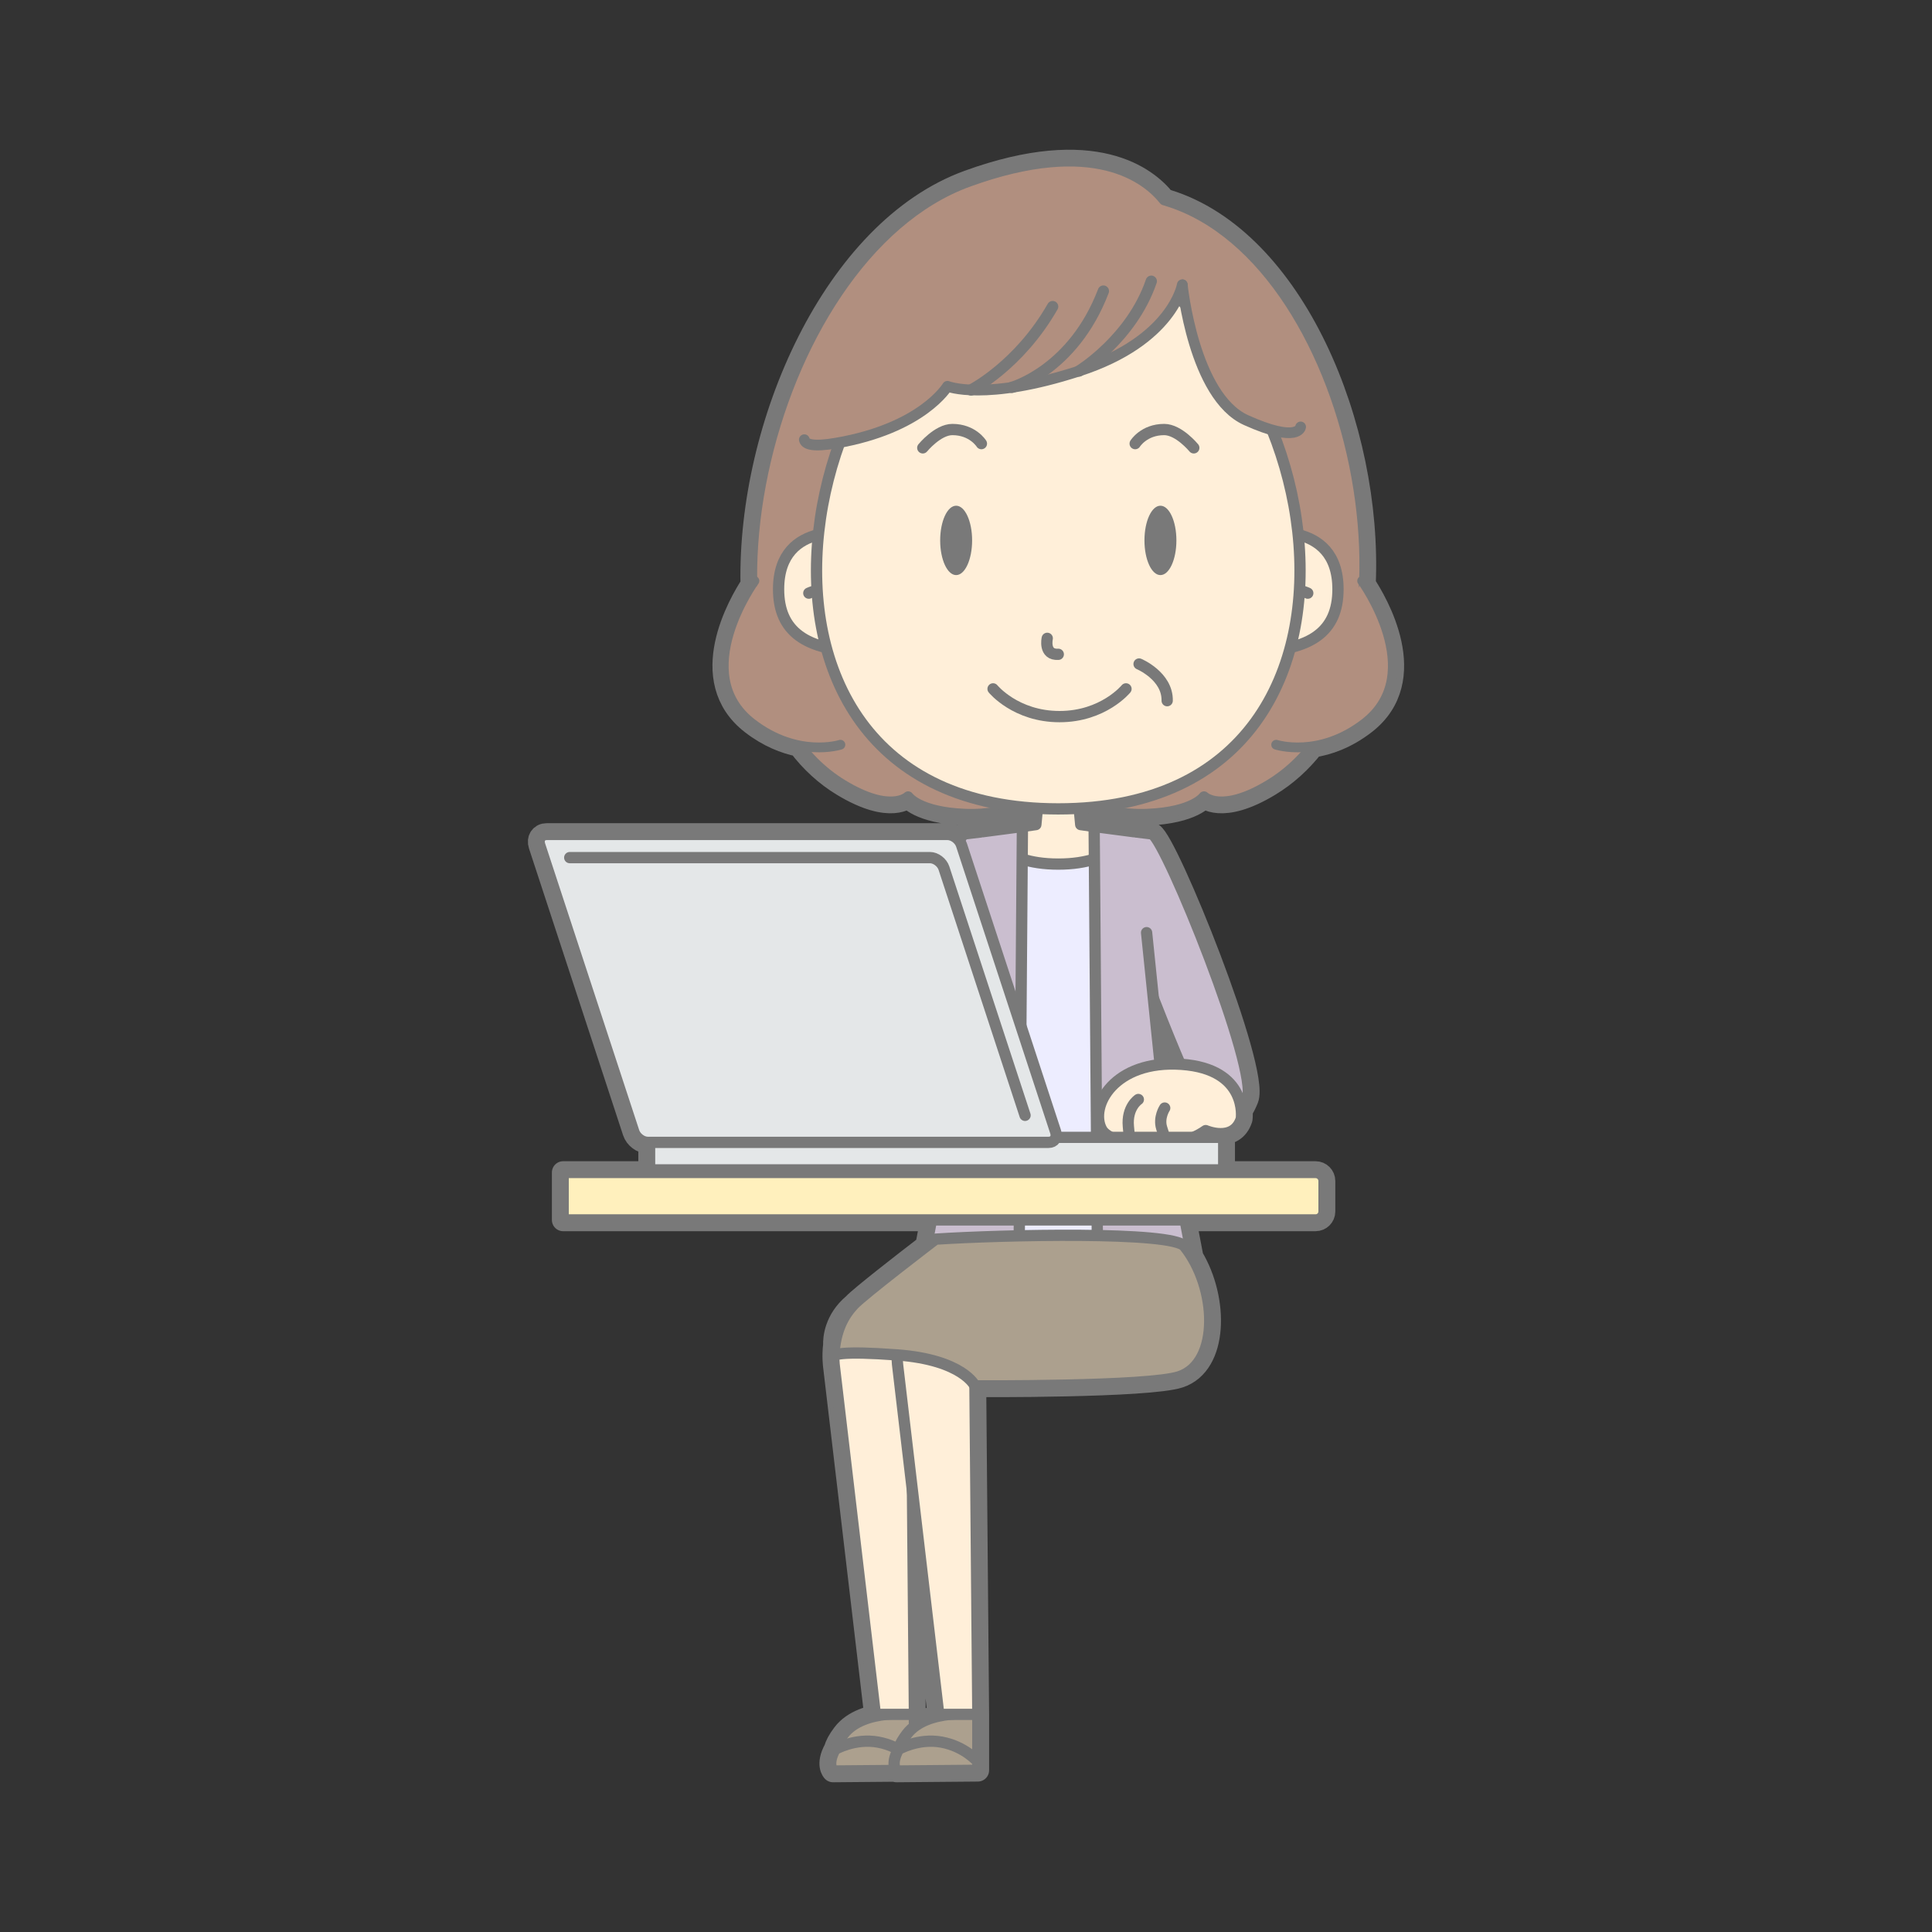 <svg:svg xmlns:svg="http://www.w3.org/2000/svg" height="685.577" version="1.1" viewBox="-187.329 -52.19 685.577 685.577" width="685.577" x="0" y="0">
  <svg:rect x="-187.329" y="-52.19" width="685.577" height="685.577" fill="#333333" stroke="none"/>
  <svg:g id="Layer_1">
    <svg:g>
      <svg:path d="M231.452,325.469 C228.919,325.317 226.559,325.373 224.363,325.603 L221.943,302.082 C224.948,309.734 228.344,318.188 231.452,325.469 M137.157,560.507 L137.157,556.163 L136.461,476.91 L145.799,556.163 L149.607,556.163 C145.414,556.625 140.71,557.805 137.157,560.507 M296.859,155.14 C299.314,99.485 271.645,32.783 226.807,19.023 C226.477,18.921 226.157,18.828 225.829,18.729 C219.741,11.085 201.153,-4.102 156.288,12.192 C108.719,29.469 78.276,98.618 79.439,155.315 C75.248,161.713 59.266,188.938 79.514,204.518 C85.459,209.092 91.26,211.324 96.226,212.321 C100.518,217.971 105.659,222.759 111.733,226.432 C128.823,236.765 134.927,230.569 134.927,230.569 C134.927,230.569 138.589,236.08 155.068,236.769 C162.489,237.078 169.285,235.711 174.521,234.115 C176.564,234.339 178.656,234.512 180.797,234.633 L180.249,240.42 L175.482,241.102 L175.482,241.101 L161.311,242.962 L154.852,243.746 C154.409,243.992 153.768,244.801 152.976,246.061 C151.961,244.796 150.393,243.915 148.898,243.915 L6.702,243.915 C4.635,243.915 3.509,245.59 4.188,247.657 L37.586,349.44 C38.265,351.507 40.489,353.182 42.556,353.182 L43.209,353.182 C43.195,353.277 43.18,353.371 43.18,353.469 L43.18,360.892 C43.18,362.032 44.103,362.956 45.244,362.956 L146.605,362.956 L146.432,363.873 L12.51,363.873 L12.51,380.708 L143.22,380.708 L141.45,389.984 C134.467,395.349 118.295,407.864 115.593,410.754 C109.088,416.26 108.674,422.819 108.755,425.125 C108.26,429.035 108.727,432.485 108.727,432.485 L123.3,556.163 L127.109,556.163 C121.746,556.754 115.538,558.506 111.987,563.135 C110.261,565.385 109.388,567.166 108.997,568.565 L108.993,568.567 C105.999,573.998 108.28,576.255 108.28,576.255 L130.625,576.062 C130.715,576.188 130.779,576.255 130.779,576.255 L159.656,576.005 L159.656,556.163 L158.633,439.588 L158.633,439.589 C158.633,439.589 220.056,439.978 231.141,436.325 C244.571,431.901 244.732,408.923 235.722,393.945 L233.195,380.708 L279.51,380.708 C281.167,380.708 282.51,379.365 282.51,377.708 L282.51,366.873 C282.51,365.216 281.167,363.873 279.51,363.873 L229.983,363.873 L229.809,362.956 L244.84,362.956 C245.98,362.956 246.904,362.032 246.904,360.892 L246.904,353.469 C246.904,352.327 245.98,351.403 244.84,351.403 L236.228,351.403 C237.766,350.735 239.212,349.945 240.516,349.008 C240.516,349.008 250.389,353.308 253.153,344.8 C253.153,344.8 253.317,343.656 253.173,341.927 C253.906,340.787 254.611,339.409 255.279,337.762 C259.467,327.436 226.831,246.671 221.563,243.746 L215.086,242.96 L200.932,241.101 L196.167,240.42 L195.619,234.633 C197.352,234.535 199.059,234.408 200.728,234.242 C205.905,235.783 212.543,237.07 219.768,236.769 C236.247,236.08 239.909,230.569 239.909,230.569 C239.909,230.569 246.013,236.765 263.102,226.432 C269.088,222.813 274.213,218.127 278.544,212.616 C283.85,211.801 290.288,209.607 296.901,204.518 C317.34,188.791 300.861,161.198 296.859,155.14" fill="#797979" />
      <svg:path d="M231.452,325.469 C228.919,325.317 226.559,325.373 224.363,325.603 L221.943,302.082 C224.948,309.734 228.344,318.188 231.452,325.469 z M137.157,560.507 L137.157,556.163 L136.461,476.91 L145.799,556.163 L149.607,556.163 C145.414,556.625 140.71,557.805 137.157,560.507 z M296.859,155.14 C299.314,99.485 271.645,32.783 226.807,19.023 C226.477,18.921 226.157,18.828 225.829,18.729 C219.741,11.085 201.153,-4.102 156.288,12.192 C108.719,29.469 78.276,98.618 79.439,155.315 C75.248,161.713 59.266,188.938 79.514,204.518 C85.459,209.092 91.26,211.324 96.226,212.321 C100.518,217.971 105.659,222.759 111.733,226.432 C128.823,236.765 134.927,230.569 134.927,230.569 C134.927,230.569 138.589,236.08 155.068,236.769 C162.489,237.078 169.285,235.711 174.521,234.115 C176.564,234.339 178.656,234.512 180.797,234.633 L180.249,240.42 L175.482,241.102 L175.482,241.101 L161.311,242.962 L154.852,243.746 C154.409,243.992 153.768,244.801 152.976,246.061 C151.961,244.796 150.393,243.915 148.898,243.915 L6.702,243.915 C4.635,243.915 3.509,245.59 4.188,247.657 L37.586,349.44 C38.265,351.507 40.489,353.182 42.556,353.182 L43.209,353.182 C43.195,353.277 43.18,353.371 43.18,353.469 L43.18,360.892 C43.18,362.032 44.103,362.956 45.244,362.956 L146.605,362.956 L146.432,363.873 L12.51,363.873 L12.51,380.708 L143.22,380.708 L141.45,389.984 C134.467,395.349 118.295,407.864 115.593,410.754 C109.088,416.26 108.674,422.819 108.755,425.125 C108.26,429.035 108.727,432.485 108.727,432.485 L123.3,556.163 L127.109,556.163 C121.746,556.754 115.538,558.506 111.987,563.135 C110.261,565.385 109.388,567.166 108.997,568.565 L108.993,568.567 C105.999,573.998 108.28,576.255 108.28,576.255 L130.625,576.062 C130.715,576.188 130.779,576.255 130.779,576.255 L159.656,576.005 L159.656,556.163 L158.633,439.588 L158.633,439.589 C158.633,439.589 220.056,439.978 231.141,436.325 C244.571,431.901 244.732,408.923 235.722,393.945 L233.195,380.708 L279.51,380.708 C281.167,380.708 282.51,379.365 282.51,377.708 L282.51,366.873 C282.51,365.216 281.167,363.873 279.51,363.873 L229.983,363.873 L229.809,362.956 L244.84,362.956 C245.98,362.956 246.904,362.032 246.904,360.892 L246.904,353.469 C246.904,352.327 245.98,351.403 244.84,351.403 L236.228,351.403 C237.766,350.735 239.212,349.945 240.516,349.008 C240.516,349.008 250.389,353.308 253.153,344.8 C253.153,344.8 253.317,343.656 253.173,341.927 C253.906,340.787 254.611,339.409 255.279,337.762 C259.467,327.436 226.831,246.671 221.563,243.746 L215.086,242.96 L200.932,241.101 L196.167,240.42 L195.619,234.633 C197.352,234.535 199.059,234.408 200.728,234.242 C205.905,235.783 212.543,237.07 219.768,236.769 C236.247,236.08 239.909,230.569 239.909,230.569 C239.909,230.569 246.013,236.765 263.102,226.432 C269.088,222.813 274.213,218.127 278.544,212.616 C283.85,211.801 290.288,209.607 296.901,204.518 C317.34,188.791 300.861,161.198 296.859,155.14 z" fill-opacity="0" stroke="#797979" stroke-linecap="round" stroke-linejoin="round" stroke-width="8" />
      <svg:path d="M211.889,248.131 C200.828,246.854 188.207,245.303 188.207,245.303 C188.207,245.303 175.584,246.854 164.526,248.131 L159.54,397.408 L216.873,397.408 z" fill="#EDEDFF" />
      <svg:path d="M211.889,248.131 C200.828,246.854 188.207,245.303 188.207,245.303 C188.207,245.303 175.584,246.854 164.526,248.131 L159.54,397.408 L216.873,397.408 L211.889,248.131 z" fill-opacity="0" stroke="#797979" stroke-linecap="round" stroke-linejoin="round" stroke-width="4" />
      <svg:path d="M226.807,19.023 C226.477,18.922 226.157,18.829 225.828,18.73 C219.742,11.086 201.154,-4.102 156.287,12.192 C82.84,38.868 50.19,189.22 111.733,226.432 C128.823,236.765 134.926,230.569 134.926,230.569 C134.926,230.569 138.588,236.081 155.068,236.769 C171.547,237.457 184.974,229.879 184.974,229.879 L187.417,218.191 L189.86,229.879 C189.86,229.879 203.287,237.457 219.767,236.769 C236.246,236.081 239.909,230.569 239.909,230.569 C239.909,230.569 246.012,236.765 263.102,226.432 C324.645,189.22 296.386,40.377 226.807,19.023" fill="#B18F7F" />
      <svg:path d="M226.807,19.023 C226.477,18.922 226.157,18.829 225.828,18.73 C219.742,11.086 201.154,-4.102 156.287,12.192 C82.84,38.868 50.19,189.22 111.733,226.432 C128.823,236.765 134.926,230.569 134.926,230.569 C134.926,230.569 138.588,236.081 155.068,236.769 C171.547,237.457 184.974,229.879 184.974,229.879 L187.417,218.191 L189.86,229.879 C189.86,229.879 203.287,237.457 219.767,236.769 C236.246,236.081 239.909,230.569 239.909,230.569 C239.909,230.569 246.012,236.765 263.102,226.432 C324.645,189.22 296.386,40.377 226.807,19.023 z" fill-opacity="0" stroke="#797979" stroke-linecap="round" stroke-linejoin="round" stroke-width="3.891" />
      <svg:g>
        <svg:path d="M80.376,153.939 C80.376,153.939 56.459,186.779 79.513,204.518 C95.725,216.994 110.891,212.079 110.891,212.079" fill="#B18F7F" />
        <svg:path d="M80.376,153.939 C80.376,153.939 56.459,186.779 79.513,204.518 C95.725,216.994 110.891,212.079 110.891,212.079" fill-opacity="0" stroke="#797979" stroke-linecap="round" stroke-linejoin="round" stroke-width="3.47" />
      </svg:g>
      <svg:g>
        <svg:path d="M296.038,153.939 C296.038,153.939 319.954,186.779 296.901,204.518 C280.688,216.994 265.522,212.079 265.522,212.079" fill="#B18F7F" />
        <svg:path d="M296.038,153.939 C296.038,153.939 319.954,186.779 296.901,204.518 C280.688,216.994 265.522,212.079 265.522,212.079" fill-opacity="0" stroke="#797979" stroke-linecap="round" stroke-linejoin="round" stroke-width="3.47" />
      </svg:g>
      <svg:g>
        <svg:path d="M213.334,279.658 C213.334,279.658 235.466,338.935 240.466,343.435 C245.466,347.935 251.091,348.088 255.278,337.761 C259.466,327.435 226.83,246.671 221.563,243.746 L207.501,242.039" fill="#CABECF" />
        <svg:path d="M213.334,279.658 C213.334,279.658 235.466,338.935 240.466,343.435 C245.466,347.935 251.091,348.088 255.278,337.761 C259.466,327.435 226.83,246.671 221.563,243.746 L207.501,242.039" fill-opacity="0" stroke="#797979" stroke-linecap="round" stroke-linejoin="round" stroke-width="4" />
      </svg:g>
      <svg:g>
        <svg:path d="M163.081,279.658 C163.081,279.658 140.949,338.935 135.949,343.435 C130.949,347.935 125.324,348.088 121.137,337.761 C116.949,327.435 149.585,246.671 154.852,243.746 L168.914,242.039" fill="#CABECF" />
        <svg:path d="M163.081,279.658 C163.081,279.658 140.949,338.935 135.949,343.435 C130.949,347.935 125.324,348.088 121.137,337.761 C116.949,327.435 149.585,246.671 154.852,243.746 L168.914,242.039" fill-opacity="0" stroke="#797979" stroke-linecap="round" stroke-linejoin="round" stroke-width="4" />
      </svg:g>
      <svg:path d="M196.167,240.42 L194.698,224.903 L188.208,220.684 L181.718,224.903 L180.249,240.42 L162.835,242.908 C162.835,242.908 167.083,254.435 188.208,254.435 C209.335,254.435 213.583,242.908 213.583,242.908 z" fill="#FFEFD9" />
      <svg:path d="M196.167,240.42 L194.698,224.903 L188.208,220.684 L181.718,224.903 L180.249,240.42 L162.835,242.908 C162.835,242.908 167.083,254.435 188.208,254.435 C209.335,254.435 213.583,242.908 213.583,242.908 L196.167,240.42 z" fill-opacity="0" stroke="#797979" stroke-linecap="round" stroke-linejoin="round" stroke-width="4" />
      <svg:g>
        <svg:path d="M117.098,137.279 C117.098,137.279 88.955,131.47 88.955,156.915 C88.955,171.882 98.645,178.677 118.563,178.963" fill="#FFEFD9" />
        <svg:path d="M117.098,137.279 C117.098,137.279 88.955,131.47 88.955,156.915 C88.955,171.882 98.645,178.677 118.563,178.963" fill-opacity="0" stroke="#797979" stroke-linecap="round" stroke-linejoin="round" stroke-width="4" />
      </svg:g>
      <svg:g>
        <svg:path d="M99.68,158.292 C99.68,158.292 103.369,156.588 106.885,156.609" fill="#FFEFD9" />
        <svg:path d="M99.68,158.292 C99.68,158.292 103.369,156.588 106.885,156.609" fill-opacity="0" stroke="#797979" stroke-linecap="round" stroke-linejoin="round" stroke-width="4" />
      </svg:g>
      <svg:g>
        <svg:path d="M259.317,137.279 C259.317,137.279 287.46,131.47 287.46,156.915 C287.46,171.882 277.772,178.677 257.854,178.963" fill="#FFEFD9" />
        <svg:path d="M259.317,137.279 C259.317,137.279 287.46,131.47 287.46,156.915 C287.46,171.882 277.772,178.677 257.854,178.963" fill-opacity="0" stroke="#797979" stroke-linecap="round" stroke-linejoin="round" stroke-width="4" />
      </svg:g>
      <svg:g>
        <svg:path d="M276.737,158.292 C276.737,158.292 273.047,156.588 269.532,156.609" fill="#FFEFD9" />
        <svg:path d="M276.737,158.292 C276.737,158.292 273.047,156.588 269.532,156.609" fill-opacity="0" stroke="#797979" stroke-linecap="round" stroke-linejoin="round" stroke-width="4" />
      </svg:g>
      <svg:path d="M188.208,234.846 C52.874,234.846 96.872,37.899 188.208,37.899 C279.543,37.899 323.54,234.846 188.208,234.846" fill="#FFEFD9" />
      <svg:path d="M188.208,234.846 C52.874,234.846 96.872,37.899 188.208,37.899 C279.543,37.899 323.54,234.846 188.208,234.846 z" fill-opacity="0" stroke="#797979" stroke-linecap="round" stroke-linejoin="round" stroke-width="4" />
      <svg:path d="M216.875,183.433 C216.875,183.433 227.031,187.701 226.85,196.449" fill-opacity="0" stroke="#797979" stroke-linecap="round" stroke-linejoin="round" stroke-width="4" />
      <svg:path d="M184.29,174.325 C184.29,174.325 182.956,180.325 188.208,179.992" fill-opacity="0" stroke="#797979" stroke-linecap="round" stroke-linejoin="round" stroke-width="4" />
      <svg:path d="M215.491,105.229 C215.491,105.229 218.579,100.229 225.792,100.229 C230.977,100.229 236.292,106.729 236.292,106.729" fill-opacity="0" stroke="#797979" stroke-linecap="round" stroke-linejoin="round" stroke-width="4" />
      <svg:path d="M230.122,139.574 C230.122,146.372 227.583,151.884 224.452,151.884 C221.323,151.884 218.784,146.372 218.784,139.574 C218.784,132.776 221.323,127.265 224.452,127.265 C227.583,127.265 230.122,132.776 230.122,139.574" fill="#797979" />
      <svg:path d="M160.926,105.229 C160.926,105.229 157.838,100.229 150.625,100.229 C145.438,100.229 140.125,106.729 140.125,106.729" fill-opacity="0" stroke="#797979" stroke-linecap="round" stroke-linejoin="round" stroke-width="4" />
      <svg:path d="M146.295,139.574 C146.295,146.372 148.832,151.884 151.963,151.884 C155.094,151.884 157.631,146.372 157.631,139.574 C157.631,132.776 155.094,127.265 151.963,127.265 C148.832,127.265 146.295,132.776 146.295,139.574" fill="#797979" />
      <svg:g>
        <svg:path d="M232.208,48.847 C232.208,48.847 236.206,88.491 254.872,96.899 C273.54,105.308 274.206,99.301 274.206,99.301" fill="#B18F7F" />
        <svg:path d="M232.208,48.847 C232.208,48.847 236.206,88.491 254.872,96.899 C273.54,105.308 274.206,99.301 274.206,99.301" fill-opacity="0" stroke="#797979" stroke-linecap="round" stroke-linejoin="round" stroke-width="3.797" />
      </svg:g>
      <svg:path d="M232.208,48.847 C232.208,48.847 228.874,68.668 195.541,79.481 C162.208,90.292 148.874,84.886 148.874,84.886 C148.874,84.886 140.062,99.787 109.353,105.056 C101.274,106.442 98.425,105.545 98.087,103.829 C98.087,103.829 114.708,43.441 174.708,34.882 C234.708,26.323 232.208,48.847 232.208,48.847" fill="#B18F7F" />
      <svg:g>
        <svg:path d="M232.208,48.847 C232.208,48.847 228.874,68.668 195.541,79.481 C162.208,90.292 148.874,84.886 148.874,84.886 C148.874,84.886 140.062,99.787 109.353,105.056 C101.274,106.442 98.425,105.545 98.087,103.829" fill="#B18F7F" />
        <svg:path d="M232.208,48.847 C232.208,48.847 228.874,68.668 195.541,79.481 C162.208,90.292 148.874,84.886 148.874,84.886 C148.874,84.886 140.062,99.787 109.353,105.056 C101.274,106.442 98.425,105.545 98.087,103.829" fill-opacity="0" stroke="#797979" stroke-linecap="round" stroke-linejoin="round" stroke-width="3.797" />
      </svg:g>
      <svg:g>
        <svg:path d="M195.541,79.481 C195.541,79.481 214.208,68.101 221.208,47.601" fill="#B18F7F" />
        <svg:path d="M195.541,79.481 C195.541,79.481 214.208,68.101 221.208,47.601" fill-opacity="0" stroke="#797979" stroke-linecap="round" stroke-linejoin="round" stroke-width="4" />
      </svg:g>
      <svg:g>
        <svg:path d="M171.731,85.274 C171.731,85.274 193.475,79.26 204.208,51.1" fill="#B18F7F" />
        <svg:path d="M171.731,85.274 C171.731,85.274 193.475,79.26 204.208,51.1" fill-opacity="0" stroke="#797979" stroke-linecap="round" stroke-linejoin="round" stroke-width="4" />
      </svg:g>
      <svg:g>
        <svg:path d="M157.255,86.185 C157.255,86.185 174.207,77.601 186.207,56.601" fill="#B18F7F" />
        <svg:path d="M157.255,86.185 C157.255,86.185 174.207,77.601 186.207,56.601" fill-opacity="0" stroke="#797979" stroke-linecap="round" stroke-linejoin="round" stroke-width="4" />
      </svg:g>
      <svg:g>
        <svg:path d="M219.544,278.768 L226.332,344.741 L238.004,405.914 L202.211,405.914 L200.932,241.101 L215.102,242.962" fill="#CABECF" />
        <svg:path d="M219.544,278.768 L226.332,344.741 L238.004,405.914 L202.211,405.914 L200.932,241.101 L215.102,242.962" fill-opacity="0" stroke="#797979" stroke-linecap="round" stroke-linejoin="round" stroke-width="4" />
      </svg:g>
      <svg:g>
        <svg:path d="M156.87,278.768 L150.081,344.741 L138.411,405.914 L174.204,405.914 L175.482,241.101 L161.311,242.962" fill="#CABECF" />
        <svg:path d="M156.87,278.768 L150.081,344.741 L138.411,405.914 L174.204,405.914 L175.482,241.101 L161.311,242.962" fill-opacity="0" stroke="#797979" stroke-linecap="round" stroke-linejoin="round" stroke-width="4" />
      </svg:g>
      <svg:path d="M109.799,572.953 L137.156,572.953 L137.156,556.163 C137.156,556.163 119.154,553.791 111.987,563.135 C106.281,570.57 109.799,572.953 109.799,572.953" fill="#ACA08E" />
      <svg:path d="M109.799,572.953 L137.156,572.953 L137.156,556.163 C137.156,556.163 119.154,553.791 111.987,563.135 C106.281,570.57 109.799,572.953 109.799,572.953 z" fill-opacity="0" stroke="#797979" stroke-linecap="round" stroke-linejoin="round" stroke-width="4" />
      <svg:path d="M108.993,568.567 C108.993,568.567 116.03,564.505 124.28,566.005 C132.53,567.505 137.157,572.953 137.157,572.953 L137.157,576.005 L108.28,576.255 C108.28,576.255 105.999,573.999 108.993,568.567" fill="#ACA08E" />
      <svg:path d="M108.993,568.567 C108.993,568.567 116.03,564.505 124.28,566.005 C132.53,567.505 137.157,572.953 137.157,572.953 L137.157,576.005 L108.28,576.255 C108.28,576.255 105.999,573.999 108.993,568.567 z" fill-opacity="0" stroke="#797979" stroke-linecap="round" stroke-linejoin="round" stroke-width="4" />
      <svg:path d="M132.298,572.953 L159.655,572.953 L159.655,556.163 C159.655,556.163 141.653,553.791 134.486,563.135 C128.78,570.57 132.298,572.953 132.298,572.953" fill="#ACA08E" />
      <svg:path d="M132.298,572.953 L159.655,572.953 L159.655,556.163 C159.655,556.163 141.653,553.791 134.486,563.135 C128.78,570.57 132.298,572.953 132.298,572.953 z" fill-opacity="0" stroke="#797979" stroke-linecap="round" stroke-linejoin="round" stroke-width="4" />
      <svg:path d="M131.492,568.567 C131.492,568.567 138.529,564.505 146.779,566.005 C155.029,567.505 159.656,572.953 159.656,572.953 L159.656,576.005 L130.779,576.255 C130.779,576.255 128.498,573.999 131.492,568.567" fill="#ACA08E" />
      <svg:path d="M131.492,568.567 C131.492,568.567 138.529,564.505 146.779,566.005 C155.029,567.505 159.656,572.953 159.656,572.953 L159.656,576.005 L130.779,576.255 C130.779,576.255 128.498,573.999 131.492,568.567 z" fill-opacity="0" stroke="#797979" stroke-linecap="round" stroke-linejoin="round" stroke-width="4" />
      <svg:path d="M212.233,192.26 C212.233,192.26 204.217,202.101 188.649,202.101 C173.079,202.101 165.063,192.26 165.063,192.26" fill-opacity="0" stroke="#797979" stroke-linecap="round" stroke-linejoin="round" stroke-width="4" />
      <svg:path d="M253.153,344.8 C253.153,344.8 255.715,327.138 231.906,325.489 C208.097,323.841 199.094,340.332 203.595,348.617 C206.87,354.646 229.046,357.253 240.515,349.008 C240.515,349.008 250.389,353.308 253.153,344.8" fill="#FFEFD9" />
      <svg:path d="M253.153,344.8 C253.153,344.8 255.715,327.138 231.906,325.489 C208.097,323.841 199.094,340.332 203.595,348.617 C206.87,354.646 229.046,357.253 240.515,349.008 C240.515,349.008 250.389,353.308 253.153,344.8 z" fill-opacity="0" stroke="#797979" stroke-linecap="round" stroke-linejoin="round" stroke-width="4" />
      <svg:g>
        <svg:path d="M225.969,341.002 C225.969,341.002 223.731,344.367 224.895,348.083 C226.81,354.194 224.895,348.083 224.895,348.083" fill="#8D96A5" />
        <svg:path d="M225.969,341.002 C225.969,341.002 223.731,344.367 224.895,348.083 C226.81,354.194 224.895,348.083 224.895,348.083" fill-opacity="0" stroke="#797979" stroke-linecap="round" stroke-linejoin="round" stroke-width="4" />
      </svg:g>
      <svg:g>
        <svg:path d="M216.615,337.971 C216.615,337.971 212.449,340.697 213.078,347.527 C214.055,358.16 213.078,347.527 213.078,347.527" fill="#8D96A5" />
        <svg:path d="M216.615,337.971 C216.615,337.971 212.449,340.697 213.078,347.527 C214.055,358.16 213.078,347.527 213.078,347.527" fill-opacity="0" stroke="#797979" stroke-linecap="round" stroke-linejoin="round" stroke-width="4" />
      </svg:g>
      <svg:path d="M12.509,380.708 L279.509,380.708 C281.166,380.708 282.509,379.365 282.509,377.708 L282.509,366.873 C282.509,365.216 281.166,363.873 279.509,363.873 L12.509,363.873 z" fill="#FFF0BD" />
      <svg:path d="M12.509,380.708 L279.509,380.708 C281.166,380.708 282.509,379.365 282.509,377.708 L282.509,366.873 C282.509,365.216 281.166,363.873 279.509,363.873 L12.509,363.873 L12.509,380.708 z" fill-opacity="0" stroke="#797979" stroke-linecap="round" stroke-linejoin="round" stroke-width="4" />
      <svg:path d="M166.918,403.5 C110.58,396.607 108.583,420.273 108.754,425.125 C108.259,429.035 108.727,432.484 108.727,432.484 L123.299,556.163 L137.156,556.163 L136.11,437.103 L177.437,437.149 C177.437,437.149 192.226,406.597 166.918,403.5" fill="#FFEFD9" />
      <svg:path d="M166.918,403.5 C110.58,396.607 108.583,420.273 108.754,425.125 C108.259,429.035 108.727,432.484 108.727,432.484 L123.299,556.163 L137.156,556.163 L136.11,437.103 L177.437,437.149 C177.437,437.149 192.226,406.597 166.918,403.5 z" fill-opacity="0" stroke="#797979" stroke-linecap="round" stroke-linejoin="round" stroke-width="4" />
      <svg:path d="M43.179,360.892 C43.179,362.033 44.103,362.956 45.243,362.956 L244.839,362.956 C245.98,362.956 246.904,362.033 246.904,360.892 L246.904,353.469 C246.904,352.328 245.98,351.403 244.839,351.403 L45.243,351.403 C44.103,351.403 43.179,352.328 43.179,353.469 z" fill="#E4E7E8" />
      <svg:path d="M43.179,360.892 C43.179,362.033 44.103,362.956 45.243,362.956 L244.839,362.956 C245.98,362.956 246.904,362.033 246.904,360.892 L246.904,353.469 C246.904,352.328 245.98,351.403 244.839,351.403 L45.243,351.403 C44.103,351.403 43.179,352.328 43.179,353.469 L43.179,360.892 z" fill-opacity="0" stroke="#797979" stroke-linecap="round" stroke-linejoin="round" stroke-width="4" />
      <svg:path d="M37.585,349.44 C38.264,351.507 40.488,353.182 42.555,353.182 L184.751,353.182 C186.817,353.182 187.943,351.507 187.266,349.44 L153.868,247.658 C153.19,245.59 150.966,243.916 148.898,243.916 L6.701,243.916 C4.634,243.916 3.508,245.59 4.188,247.658 z" fill="#E4E7E8" />
      <svg:path d="M37.585,349.44 C38.264,351.507 40.488,353.182 42.555,353.182 L184.751,353.182 C186.817,353.182 187.943,351.507 187.266,349.44 L153.868,247.658 C153.19,245.59 150.966,243.916 148.898,243.916 L6.701,243.916 C4.634,243.916 3.508,245.59 4.188,247.658 L37.585,349.44 z" fill-opacity="0" stroke="#797979" stroke-linecap="round" stroke-linejoin="round" stroke-width="4" />
      <svg:path d="M176.414,343.589 L147.635,255.878 C146.956,253.811 144.731,252.136 142.664,252.136 L14.844,252.136" fill-opacity="0" stroke="#797979" stroke-linecap="round" stroke-linejoin="round" stroke-width="4" />
      <svg:path d="M189.417,403.5 C133.079,396.607 131.082,420.273 131.253,425.125 C130.758,429.035 131.226,432.484 131.226,432.484 L145.798,556.163 L159.655,556.163 L158.609,437.103 L199.936,437.149 C199.936,437.149 214.725,406.597 189.417,403.5" fill="#FFEFD9" />
      <svg:path d="M189.417,403.5 C133.079,396.607 131.082,420.273 131.253,425.125 C130.758,429.035 131.226,432.484 131.226,432.484 L145.798,556.163 L159.655,556.163 L158.609,437.103 L199.936,437.149 C199.936,437.149 214.725,406.597 189.417,403.5 z" fill-opacity="0" stroke="#797979" stroke-linecap="round" stroke-linejoin="round" stroke-width="4" />
      <svg:path d="M233.006,390.025 C228.669,384.628 168.517,385.987 144.657,387.526 C144.657,387.526 119.017,407.08 115.583,410.763 C112.15,414.447 109.042,419.66 108.536,429.004 C108.688,428.591 110.59,427.085 131.026,428.603 C154.469,430.345 158.632,439.589 158.632,439.589 C158.632,439.589 220.055,439.978 231.141,436.326 C245.808,431.493 244.657,404.525 233.006,390.025" fill="#ACA08E" />
      <svg:path d="M233.006,390.025 C228.669,384.628 168.517,385.987 144.657,387.526 C144.657,387.526 119.017,407.08 115.583,410.763 C112.15,414.447 109.042,419.66 108.536,429.004 C108.688,428.591 110.59,427.085 131.026,428.603 C154.469,430.345 158.632,439.589 158.632,439.589 C158.632,439.589 220.055,439.978 231.141,436.326 C245.808,431.493 244.657,404.525 233.006,390.025 z" fill-opacity="0" stroke="#797979" stroke-linecap="round" stroke-linejoin="round" stroke-width="4" />
    </svg:g>
  </svg:g>
</svg:svg>